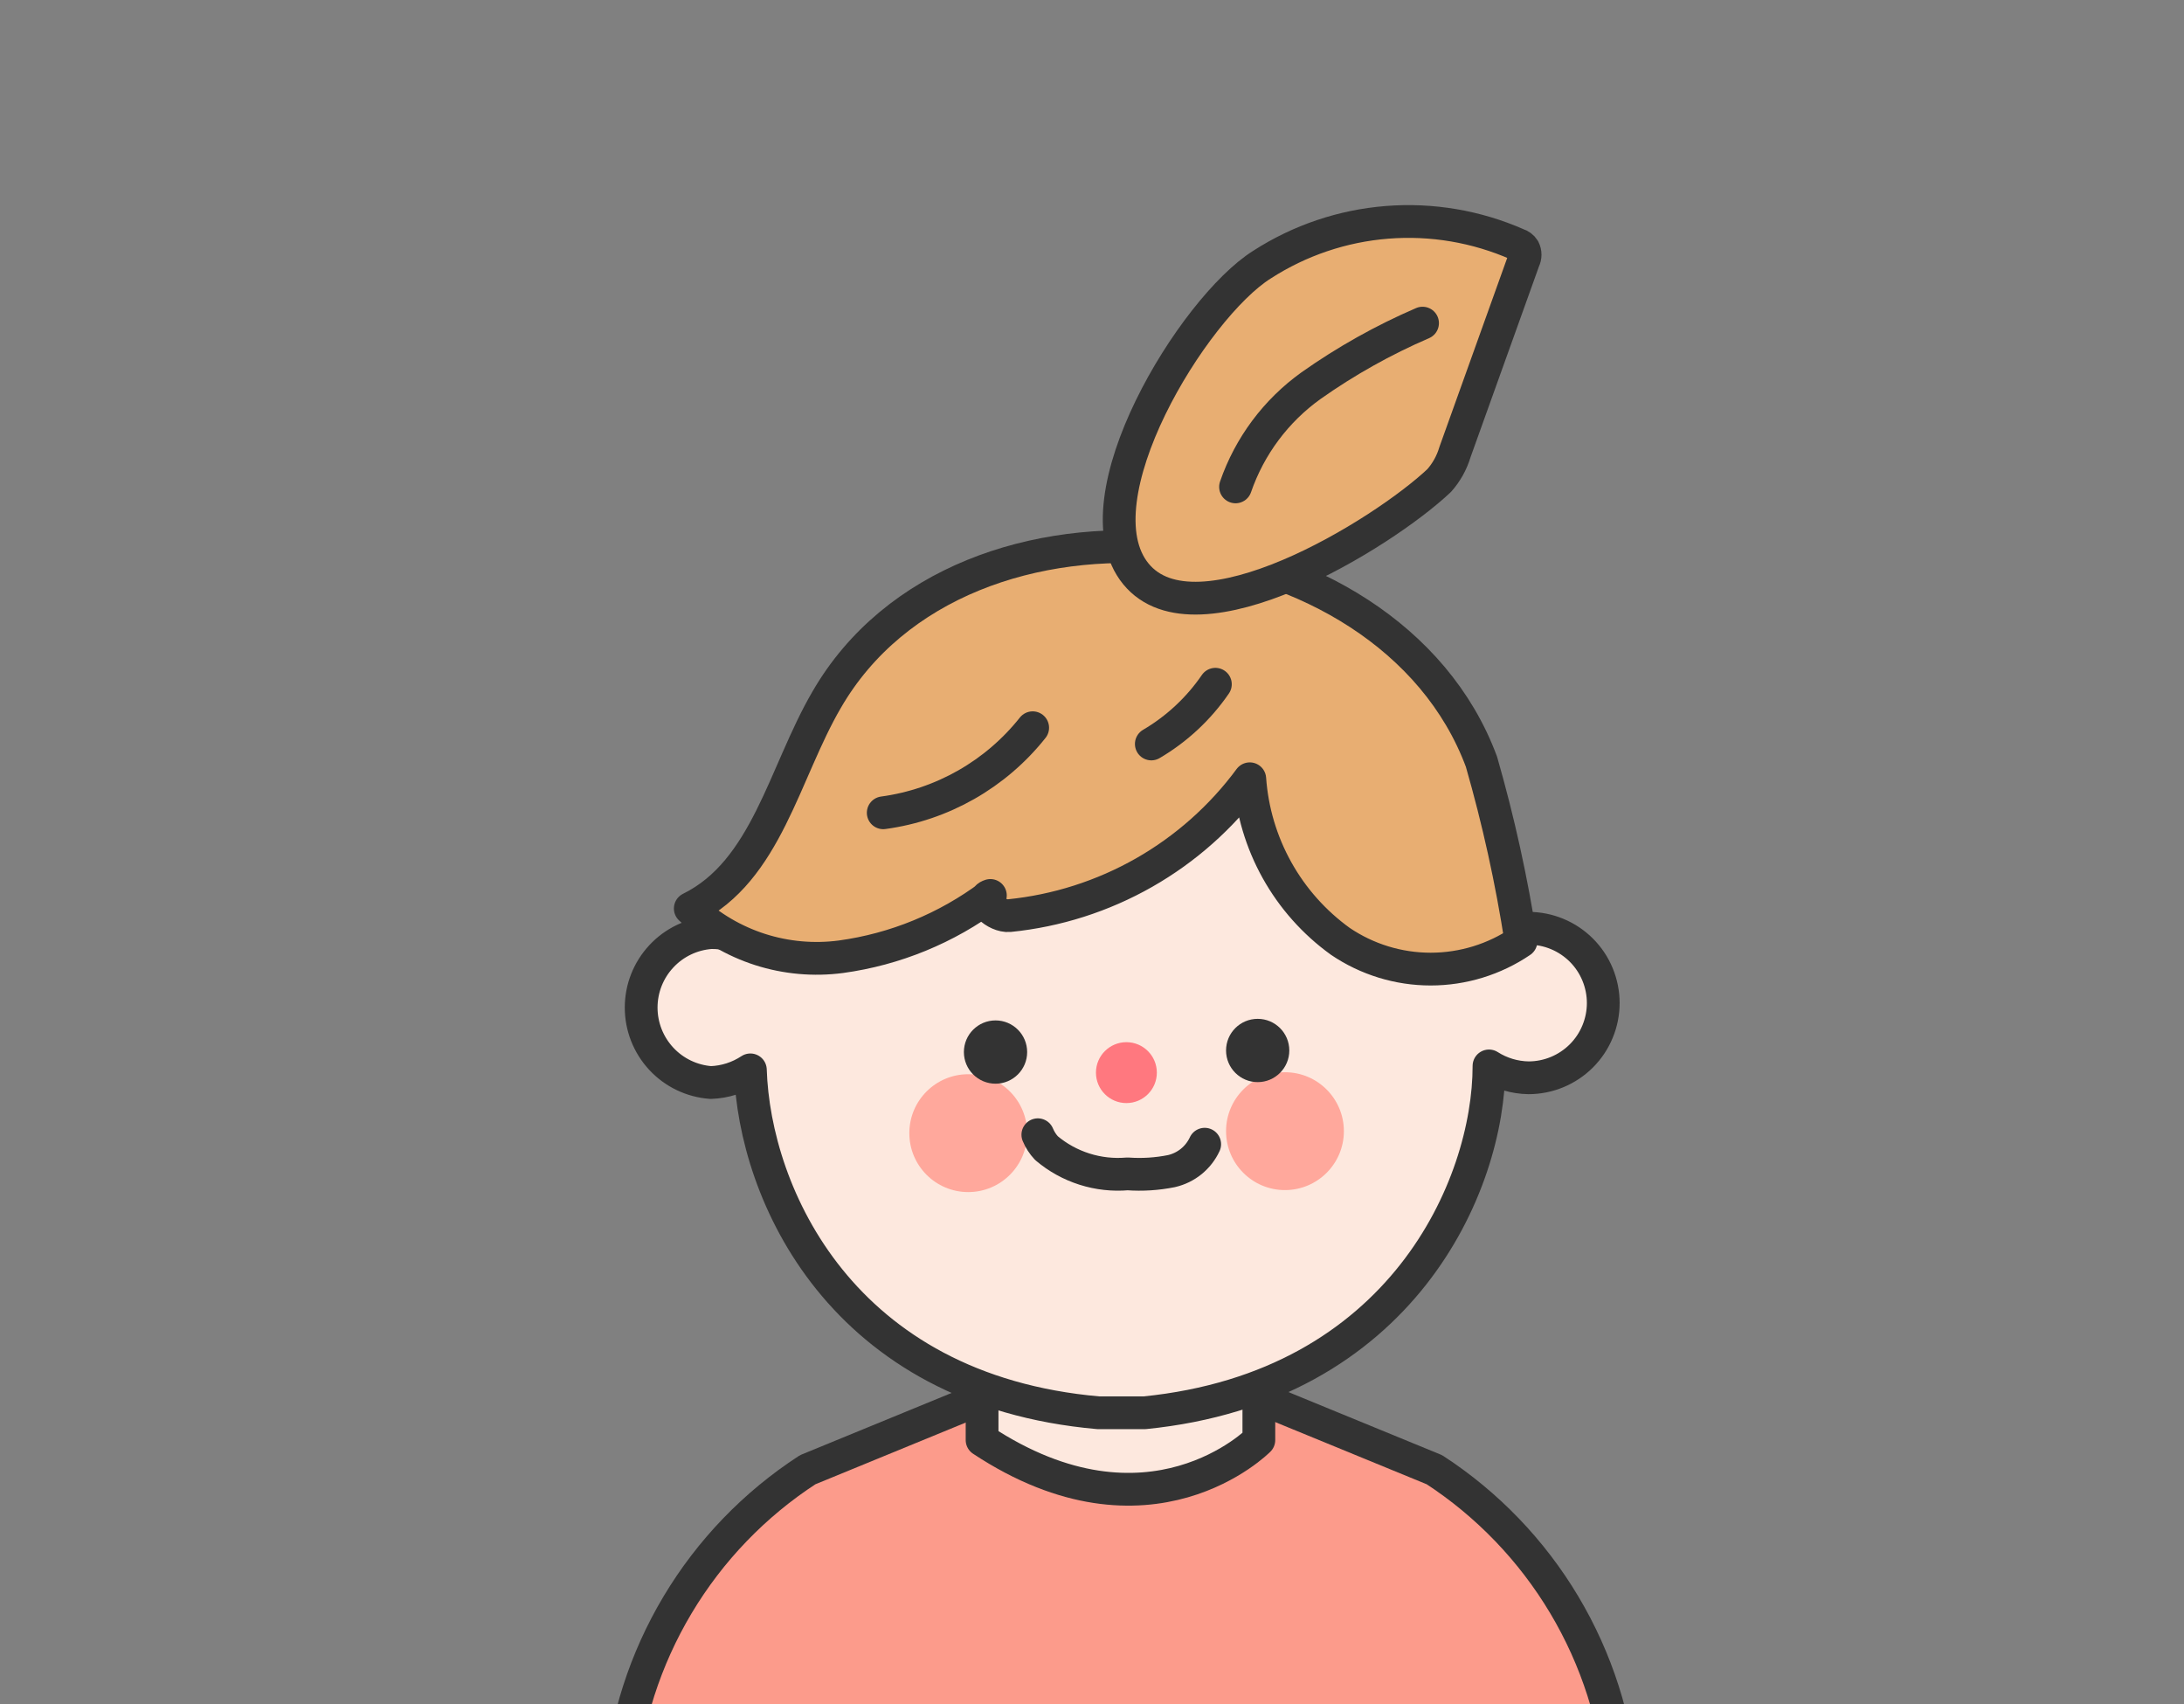 <svg width="100" height="78" viewBox="0 0 100 78" fill="none" xmlns="http://www.w3.org/2000/svg">
<rect x="0" y="0" width="100" height="78" fill="#808080" stroke="none"/>
<g clip-path="url(#clip0_3_272)">
<path d="M65.678 67.276L57.296 63.836L49.493 66.063L45.365 63.836L36.983 67.276C34.551 68.855 32.514 70.97 31.026 73.459C29.539 75.947 28.641 78.743 28.401 81.633H74.242C74.004 78.745 73.109 75.95 71.625 73.462C70.14 70.973 68.106 68.857 65.678 67.276Z" fill="#FC9B8B" stroke="#333333" stroke-width="1.5" stroke-linecap="round" stroke-linejoin="round"/>
<path d="M44.967 65.918V51.761H57.64V65.918C57.64 65.918 52.643 70.987 44.967 65.918Z" fill="#FDE8DE" stroke="#333333" stroke-width="1.5" stroke-linecap="round" stroke-linejoin="round"/>
<path d="M70.241 42.509C69.605 42.51 68.98 42.679 68.43 42.998C66.62 28.352 54.037 28.315 54.037 28.315H48.606C48.606 28.315 36.06 28.515 34.358 43.179C33.813 42.847 33.185 42.678 32.547 42.69C31.68 42.753 30.869 43.142 30.278 43.779C29.686 44.415 29.357 45.252 29.357 46.121C29.357 46.99 29.686 47.827 30.278 48.464C30.869 49.1 31.68 49.489 32.547 49.552C33.193 49.53 33.819 49.329 34.358 48.973C34.539 54.639 38.504 63.637 50.29 64.669H52.408C64.176 63.492 68.177 54.277 68.177 48.792C68.718 49.137 69.345 49.325 69.987 49.335C70.437 49.335 70.882 49.246 71.297 49.074C71.712 48.902 72.089 48.65 72.407 48.333C72.725 48.015 72.977 47.638 73.148 47.222C73.32 46.807 73.409 46.362 73.409 45.913C73.409 45.464 73.32 45.019 73.148 44.603C72.977 44.188 72.725 43.811 72.407 43.493C72.089 43.176 71.712 42.924 71.297 42.752C70.882 42.58 70.437 42.491 69.987 42.491L70.241 42.509Z" fill="#FDE8DE" stroke="#333333" stroke-width="1.5" stroke-linecap="round" stroke-linejoin="round"/>
<path d="M51.575 50.493C52.345 50.493 52.969 49.869 52.969 49.099C52.969 48.33 52.345 47.705 51.575 47.705C50.805 47.705 50.181 48.33 50.181 49.099C50.181 49.869 50.805 50.493 51.575 50.493Z" fill="#FF787F"/>
<path d="M44.333 54.567C45.823 54.567 47.031 53.359 47.031 51.869C47.031 50.379 45.823 49.172 44.333 49.172C42.843 49.172 41.636 50.379 41.636 51.869C41.636 53.359 42.843 54.567 44.333 54.567Z" fill="#FFA89C"/>
<path d="M58.835 54.476C60.325 54.476 61.533 53.268 61.533 51.779C61.533 50.289 60.325 49.081 58.835 49.081C57.345 49.081 56.138 50.289 56.138 51.779C56.138 53.268 57.345 54.476 58.835 54.476Z" fill="#FFA89C"/>
<path d="M45.583 49.606C46.382 49.606 47.031 48.958 47.031 48.158C47.031 47.358 46.382 46.709 45.583 46.709C44.783 46.709 44.134 47.358 44.134 48.158C44.134 48.958 44.783 49.606 45.583 49.606Z" fill="#333333"/>
<path d="M57.586 49.534C58.386 49.534 59.034 48.885 59.034 48.085C59.034 47.285 58.386 46.637 57.586 46.637C56.786 46.637 56.138 47.285 56.138 48.085C56.138 48.885 56.786 49.534 57.586 49.534Z" fill="#333333"/>
<path d="M47.52 51.942C47.614 52.169 47.749 52.378 47.918 52.557C48.428 52.988 49.019 53.314 49.656 53.516C50.293 53.718 50.964 53.792 51.629 53.734C52.302 53.783 52.978 53.74 53.639 53.607C53.969 53.531 54.278 53.381 54.542 53.168C54.805 52.954 55.017 52.684 55.16 52.376" stroke="#333333" stroke-width="1.5" stroke-linecap="round" stroke-linejoin="round"/>
<path d="M37.852 32.027C35.897 35.376 35.1 39.866 31.606 41.586C32.521 42.441 33.614 43.083 34.807 43.465C35.999 43.846 37.262 43.959 38.504 43.795C40.986 43.455 43.341 42.489 45.347 40.989C44.75 41.17 45.583 41.966 46.216 41.912C48.386 41.694 50.487 41.024 52.383 39.945C54.279 38.866 55.928 37.402 57.224 35.648C57.328 37.116 57.753 38.544 58.469 39.829C59.185 41.115 60.176 42.228 61.37 43.089C62.59 43.917 64.031 44.36 65.506 44.36C66.981 44.36 68.423 43.917 69.643 43.089C69.214 40.313 68.609 37.568 67.833 34.869C63.578 23.409 44.062 21.291 37.852 32.027Z" fill="#E8AE72" stroke="#333333" stroke-width="1.5" stroke-linecap="round" stroke-linejoin="round"/>
<path d="M40.441 37.205C43.139 36.84 45.592 35.445 47.284 33.312" stroke="#333333" stroke-width="1.5" stroke-linecap="round" stroke-linejoin="round"/>
<path d="M52.716 34.055C53.883 33.37 54.884 32.437 55.649 31.321" stroke="#333333" stroke-width="1.5" stroke-linecap="round" stroke-linejoin="round"/>
<path d="M57.785 12.112C59.506 11.003 61.475 10.338 63.516 10.177C65.557 10.016 67.607 10.364 69.48 11.189C69.6 11.223 69.704 11.3 69.77 11.406C69.81 11.484 69.831 11.571 69.831 11.659C69.831 11.747 69.81 11.834 69.77 11.913L66.62 20.693C66.477 21.176 66.23 21.621 65.896 21.997C63.289 24.459 54.78 29.655 52.01 26.27C49.24 22.884 54.635 14.085 57.785 12.112Z" fill="#E8AE72" stroke="#333333" stroke-width="1.5" stroke-linecap="round" stroke-linejoin="round"/>
<path d="M56.572 22.287C57.216 20.421 58.425 18.801 60.03 17.652C61.628 16.524 63.339 15.565 65.135 14.791" stroke="#333333" stroke-width="1.5" stroke-linecap="round" stroke-linejoin="round"/>
</g>
<defs>
<clipPath id="clip0_3_272">
<rect width="99.575" height="78" fill="white" transform="translate(0.213)"/>
</clipPath>
</defs>
</svg>
